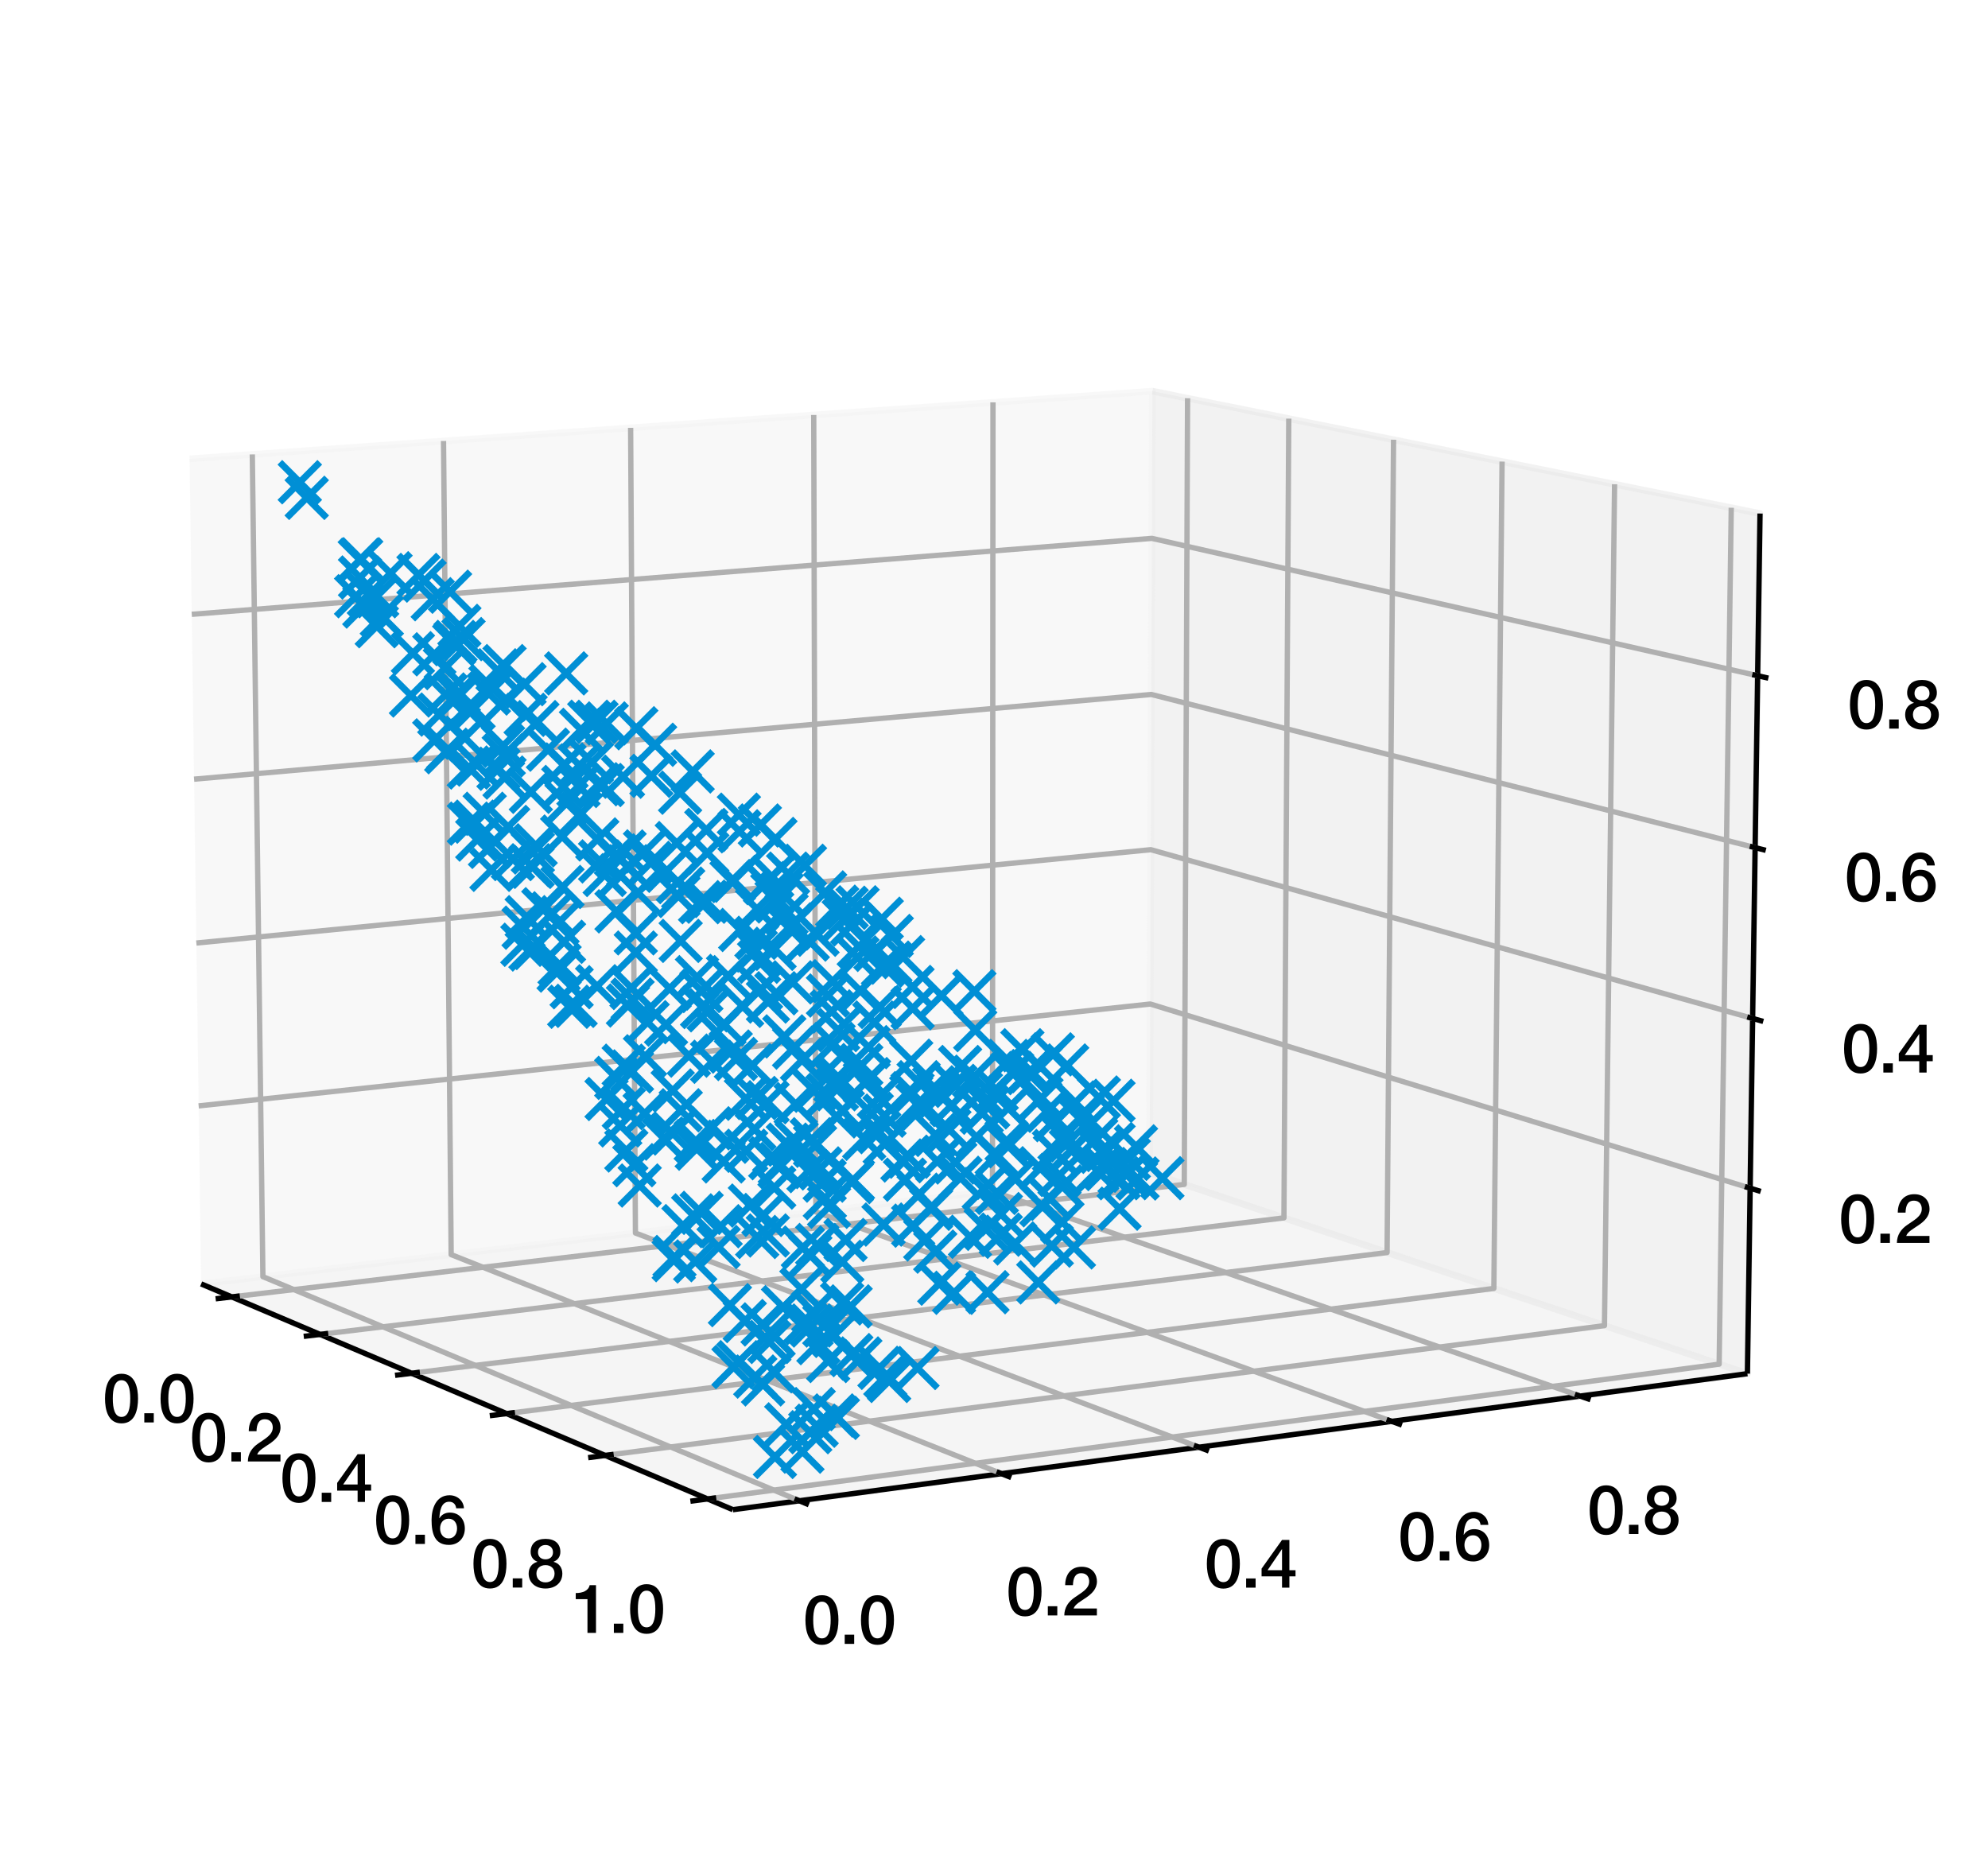 <?xml version="1.0" encoding="utf-8" standalone="no"?>
<!DOCTYPE svg PUBLIC "-//W3C//DTD SVG 1.1//EN"
  "http://www.w3.org/Graphics/SVG/1.1/DTD/svg11.dtd">
<svg xmlns:xlink="http://www.w3.org/1999/xlink" width="298.572pt" height="280.512pt" viewBox="0 0 298.572 280.512" xmlns="http://www.w3.org/2000/svg" version="1.1">
 <defs>
  <style type="text/css">*{stroke-linejoin: round; stroke-linecap: butt}</style>
 </defs>
 <g id="figure_1">
  <g id="patch_1">
   <path d="M 0 280.512 
L 298.572 280.512 
L 298.572 0 
L 0 0 
z
" style="fill: #ffffff"/>
  </g>
  <g id="patch_2">
   <path d="M 7.2 273.312 
L 273.312 273.312 
L 273.312 7.2 
L 7.2 7.2 
z
" style="fill: #ffffff"/>
  </g>
  <g id="pane3d_1">
   <g id="patch_3">
    <path d="M 30.21 192.818 
L 172.662 176.124 
L 173.078 58.744 
L 28.472 68.906 
" style="fill: #f2f2f2; opacity: 0.5; stroke: #f2f2f2; stroke-linejoin: miter"/>
   </g>
  </g>
  <g id="pane3d_2">
   <g id="patch_4">
    <path d="M 172.662 176.124 
L 262.439 206.297 
L 264.332 77.122 
L 173.078 58.744 
" style="fill: #e6e6e6; opacity: 0.5; stroke: #e6e6e6; stroke-linejoin: miter"/>
   </g>
  </g>
  <g id="pane3d_3">
   <g id="patch_5">
    <path d="M 30.21 192.818 
L 110.069 226.724 
L 262.439 206.297 
L 172.662 176.124 
" style="fill: #ececec; opacity: 0.5; stroke: #ececec; stroke-linejoin: miter"/>
   </g>
  </g>
  <g id="axis3d_1">
   <g id="line2d_1">
    <path d="M 30.21 192.818 
L 110.069 226.724 
" style="fill: none; stroke: #000000; stroke-width: 0.8"/>
   </g>
   <g id="Line3DCollection_1">
    <path d="M 34.81 194.771 
L 177.862 177.872 
L 178.357 59.807 
" style="fill: none; stroke: #b0b0b0; stroke-width: 0.8"/>
    <path d="M 48.07 200.401 
L 192.832 182.903 
L 193.557 62.869 
" style="fill: none; stroke: #b0b0b0; stroke-width: 0.8"/>
    <path d="M 61.818 206.238 
L 208.321 188.109 
L 209.292 66.038 
" style="fill: none; stroke: #b0b0b0; stroke-width: 0.8"/>
    <path d="M 76.081 212.294 
L 224.358 193.499 
L 225.592 69.32 
" style="fill: none; stroke: #b0b0b0; stroke-width: 0.8"/>
    <path d="M 90.888 218.581 
L 240.972 199.082 
L 242.488 72.723 
" style="fill: none; stroke: #b0b0b0; stroke-width: 0.8"/>
    <path d="M 106.272 225.112 
L 258.194 204.87 
L 260.012 76.252 
" style="fill: none; stroke: #b0b0b0; stroke-width: 0.8"/>
   </g>
   <g id="xtick_1">
    <g id="line2d_2">
     <path d="M 36.02 194.628 
L 32.388 195.057 
" style="fill: none; stroke: #000000; stroke-width: 0.8"/>
    </g>
    <g id="text_1">
     <!-- 0.0 -->
     <g transform="translate(15.405 213.623)scale(0.1 -0.1)">
      <defs>
       <path id="HelveticaNeue-Medium-30" d="M 1779 518 
C 1139 518 960 1306 960 2240 
C 960 3174 1139 3962 1779 3962 
C 2419 3962 2598 3174 2598 2240 
C 2598 1306 2419 518 1779 518 
z
M 1779 4570 
C 493 4570 230 3258 230 2240 
C 230 1222 493 -90 1779 -90 
C 3066 -90 3328 1222 3328 2240 
C 3328 3258 3066 4570 1779 4570 
z
" transform="scale(0.016)"/>
       <path id="HelveticaNeue-Medium-2e" d="M 442 0 
L 1331 0 
L 1331 864 
L 442 864 
L 442 0 
z
" transform="scale(0.016)"/>
      </defs>
      <use xlink:href="#HelveticaNeue-Medium-30"/>
      <use xlink:href="#HelveticaNeue-Medium-2e" x="55.6"/>
      <use xlink:href="#HelveticaNeue-Medium-30" x="83.4"/>
     </g>
    </g>
   </g>
   <g id="xtick_2">
    <g id="line2d_3">
     <path d="M 49.295 200.253 
L 45.617 200.698 
" style="fill: none; stroke: #000000; stroke-width: 0.8"/>
    </g>
    <g id="text_2">
     <!-- 0.2 -->
     <g transform="translate(28.487 219.486)scale(0.1 -0.1)">
      <defs>
       <path id="HelveticaNeue-Medium-32" d="M 3309 653 
L 1126 653 
C 1254 1050 1798 1325 2317 1683 
C 2829 2042 3315 2483 3315 3194 
C 3315 3770 2970 4570 1875 4570 
C 877 4570 333 3834 333 2842 
L 1062 2842 
C 1082 3469 1254 3962 1830 3962 
C 2458 3962 2592 3488 2586 3168 
C 2573 2470 1818 2118 1235 1696 
C 634 1293 256 736 250 0 
L 3309 0 
L 3309 653 
z
" transform="scale(0.016)"/>
      </defs>
      <use xlink:href="#HelveticaNeue-Medium-30"/>
      <use xlink:href="#HelveticaNeue-Medium-2e" x="55.6"/>
      <use xlink:href="#HelveticaNeue-Medium-32" x="83.4"/>
     </g>
    </g>
   </g>
   <g id="xtick_3">
    <g id="line2d_4">
     <path d="M 63.059 206.085 
L 59.332 206.546 
" style="fill: none; stroke: #000000; stroke-width: 0.8"/>
    </g>
    <g id="text_3">
     <!-- 0.4 -->
     <g transform="translate(42.051 225.564)scale(0.1 -0.1)">
      <defs>
       <path id="HelveticaNeue-Medium-34" d="M 3341 1638 
L 2765 1638 
L 2765 4480 
L 2074 4480 
L 154 1786 
L 154 1062 
L 2074 1062 
L 2074 0 
L 2765 0 
L 2765 1062 
L 3341 1062 
L 3341 1638 
z
M 2061 3610 
L 2074 3610 
L 2074 1638 
L 717 1638 
L 2061 3610 
z
" transform="scale(0.016)"/>
      </defs>
      <use xlink:href="#HelveticaNeue-Medium-30"/>
      <use xlink:href="#HelveticaNeue-Medium-2e" x="55.6"/>
      <use xlink:href="#HelveticaNeue-Medium-34" x="83.4"/>
     </g>
    </g>
   </g>
   <g id="xtick_4">
    <g id="line2d_5">
     <path d="M 77.338 212.134 
L 73.562 212.613 
" style="fill: none; stroke: #000000; stroke-width: 0.8"/>
    </g>
    <g id="text_4">
     <!-- 0.6 -->
     <g transform="translate(56.126 231.871)scale(0.1 -0.1)">
      <defs>
       <path id="HelveticaNeue-Medium-36" d="M 1824 518 
C 1293 518 1018 966 1018 1453 
C 1018 1946 1293 2368 1824 2368 
C 2349 2368 2611 1933 2611 1453 
C 2611 973 2349 518 1824 518 
z
M 3258 3347 
C 3219 4077 2618 4570 1907 4570 
C 640 4570 218 3322 218 2253 
C 218 947 531 -90 1850 -90 
C 2746 -90 3341 570 3341 1440 
C 3341 2298 2816 2944 1926 2944 
C 1530 2944 1158 2765 960 2413 
L 947 2426 
C 992 3014 1082 3962 1875 3962 
C 2253 3962 2496 3712 2528 3347 
L 3258 3347 
z
" transform="scale(0.016)"/>
      </defs>
      <use xlink:href="#HelveticaNeue-Medium-30"/>
      <use xlink:href="#HelveticaNeue-Medium-2e" x="55.6"/>
      <use xlink:href="#HelveticaNeue-Medium-36" x="83.4"/>
     </g>
    </g>
   </g>
   <g id="xtick_5">
    <g id="line2d_6">
     <path d="M 92.163 218.415 
L 88.336 218.912 
" style="fill: none; stroke: #000000; stroke-width: 0.8"/>
    </g>
    <g id="text_5">
     <!-- 0.8 -->
     <g transform="translate(70.74 238.421)scale(0.1 -0.1)">
      <defs>
       <path id="HelveticaNeue-Medium-38" d="M 1779 486 
C 1293 486 928 794 928 1318 
C 928 1811 1293 2106 1779 2106 
C 2266 2106 2630 1811 2630 1318 
C 2630 794 2266 486 1779 486 
z
M 1779 -90 
C 2688 -90 3360 442 3360 1318 
C 3360 1882 3040 2285 2541 2413 
L 2541 2426 
C 2944 2579 3174 2912 3174 3347 
C 3174 4109 2669 4570 1779 4570 
C 890 4570 384 4109 384 3347 
C 384 2912 614 2579 1018 2426 
L 1018 2413 
C 518 2285 198 1882 198 1318 
C 198 442 870 -90 1779 -90 
z
M 1779 3994 
C 2170 3994 2483 3750 2483 3309 
C 2483 2886 2182 2650 1779 2650 
C 1376 2650 1075 2886 1075 3309 
C 1075 3750 1389 3994 1779 3994 
z
" transform="scale(0.016)"/>
      </defs>
      <use xlink:href="#HelveticaNeue-Medium-30"/>
      <use xlink:href="#HelveticaNeue-Medium-2e" x="55.6"/>
      <use xlink:href="#HelveticaNeue-Medium-38" x="83.4"/>
     </g>
    </g>
   </g>
   <g id="xtick_6">
    <g id="line2d_7">
     <path d="M 107.564 224.94 
L 103.686 225.457 
" style="fill: none; stroke: #000000; stroke-width: 0.8"/>
    </g>
    <g id="text_6">
     <!-- 1.0 -->
     <g transform="translate(85.926 245.226)scale(0.1 -0.1)">
      <defs>
       <path id="HelveticaNeue-Medium-31" d="M 339 3162 
L 1440 3162 
L 1440 0 
L 2240 0 
L 2240 4480 
L 1645 4480 
C 1536 3942 954 3731 339 3738 
L 339 3162 
z
" transform="scale(0.016)"/>
      </defs>
      <use xlink:href="#HelveticaNeue-Medium-31"/>
      <use xlink:href="#HelveticaNeue-Medium-2e" x="55.6"/>
      <use xlink:href="#HelveticaNeue-Medium-30" x="83.4"/>
     </g>
    </g>
   </g>
  </g>
  <g id="axis3d_2">
   <g id="line2d_8">
    <path d="M 262.439 206.297 
L 110.069 226.724 
" style="fill: none; stroke: #000000; stroke-width: 0.8"/>
   </g>
   <g id="Line3DCollection_2">
    <path d="M 37.894 68.244 
L 39.485 191.731 
L 120.044 225.387 
" style="fill: none; stroke: #b0b0b0; stroke-width: 0.8"/>
    <path d="M 66.613 66.226 
L 67.76 188.418 
L 150.407 221.316 
" style="fill: none; stroke: #b0b0b0; stroke-width: 0.8"/>
    <path d="M 94.712 64.251 
L 95.434 185.175 
L 180.057 217.341 
" style="fill: none; stroke: #b0b0b0; stroke-width: 0.8"/>
    <path d="M 122.213 62.319 
L 122.527 182 
L 209.018 213.459 
" style="fill: none; stroke: #b0b0b0; stroke-width: 0.8"/>
    <path d="M 149.133 60.427 
L 149.057 178.891 
L 237.314 209.665 
" style="fill: none; stroke: #b0b0b0; stroke-width: 0.8"/>
   </g>
   <g id="xtick_7">
    <g id="line2d_9">
     <path d="M 119.33 225.089 
L 121.476 225.985 
" style="fill: none; stroke: #000000; stroke-width: 0.8"/>
    </g>
    <g id="text_7">
     <!-- 0.0 -->
     <g transform="translate(120.598 246.881)scale(0.1 -0.1)">
      <use xlink:href="#HelveticaNeue-Medium-30"/>
      <use xlink:href="#HelveticaNeue-Medium-2e" x="55.6"/>
      <use xlink:href="#HelveticaNeue-Medium-30" x="83.4"/>
     </g>
    </g>
   </g>
   <g id="xtick_8">
    <g id="line2d_10">
     <path d="M 149.676 221.025 
L 151.875 221.901 
" style="fill: none; stroke: #000000; stroke-width: 0.8"/>
    </g>
    <g id="text_8">
     <!-- 0.2 -->
     <g transform="translate(151.103 242.607)scale(0.1 -0.1)">
      <use xlink:href="#HelveticaNeue-Medium-30"/>
      <use xlink:href="#HelveticaNeue-Medium-2e" x="55.6"/>
      <use xlink:href="#HelveticaNeue-Medium-32" x="83.4"/>
     </g>
    </g>
   </g>
   <g id="xtick_9">
    <g id="line2d_11">
     <path d="M 179.309 217.057 
L 181.558 217.912 
" style="fill: none; stroke: #000000; stroke-width: 0.8"/>
    </g>
    <g id="text_9">
     <!-- 0.4 -->
     <g transform="translate(180.886 238.435)scale(0.1 -0.1)">
      <use xlink:href="#HelveticaNeue-Medium-30"/>
      <use xlink:href="#HelveticaNeue-Medium-2e" x="55.6"/>
      <use xlink:href="#HelveticaNeue-Medium-34" x="83.4"/>
     </g>
    </g>
   </g>
   <g id="xtick_10">
    <g id="line2d_12">
     <path d="M 208.254 213.181 
L 210.55 214.016 
" style="fill: none; stroke: #000000; stroke-width: 0.8"/>
    </g>
    <g id="text_10">
     <!-- 0.6 -->
     <g transform="translate(209.972 234.36)scale(0.1 -0.1)">
      <use xlink:href="#HelveticaNeue-Medium-30"/>
      <use xlink:href="#HelveticaNeue-Medium-2e" x="55.6"/>
      <use xlink:href="#HelveticaNeue-Medium-36" x="83.4"/>
     </g>
    </g>
   </g>
   <g id="xtick_11">
    <g id="line2d_13">
     <path d="M 236.535 209.394 
L 238.876 210.21 
" style="fill: none; stroke: #000000; stroke-width: 0.8"/>
    </g>
    <g id="text_11">
     <!-- 0.8 -->
     <g transform="translate(238.385 230.379)scale(0.1 -0.1)">
      <use xlink:href="#HelveticaNeue-Medium-30"/>
      <use xlink:href="#HelveticaNeue-Medium-2e" x="55.6"/>
      <use xlink:href="#HelveticaNeue-Medium-38" x="83.4"/>
     </g>
    </g>
   </g>
  </g>
  <g id="axis3d_3">
   <g id="line2d_14">
    <path d="M 262.439 206.297 
L 264.332 77.122 
" style="fill: none; stroke: #000000; stroke-width: 0.8"/>
   </g>
   <g id="Line3DCollection_3">
    <path d="M 262.847 178.443 
L 172.751 150.784 
L 29.835 166.085 
" style="fill: none; stroke: #b0b0b0; stroke-width: 0.8"/>
    <path d="M 263.221 152.95 
L 172.834 127.606 
L 29.492 141.625 
" style="fill: none; stroke: #b0b0b0; stroke-width: 0.8"/>
    <path d="M 263.597 127.297 
L 172.916 104.296 
L 29.147 117.017 
" style="fill: none; stroke: #b0b0b0; stroke-width: 0.8"/>
    <path d="M 263.975 101.481 
L 173 80.852 
L 28.8 92.26 
" style="fill: none; stroke: #b0b0b0; stroke-width: 0.8"/>
   </g>
   <g id="xtick_12">
    <g id="line2d_15">
     <path d="M 262.052 178.199 
L 264.44 178.932 
" style="fill: none; stroke: #000000; stroke-width: 0.8"/>
    </g>
    <g id="text_12">
     <!-- 0.2 -->
     <g transform="translate(276.149 186.658)scale(0.1 -0.1)">
      <use xlink:href="#HelveticaNeue-Medium-30"/>
      <use xlink:href="#HelveticaNeue-Medium-2e" x="55.6"/>
      <use xlink:href="#HelveticaNeue-Medium-32" x="83.4"/>
     </g>
    </g>
   </g>
   <g id="xtick_13">
    <g id="line2d_16">
     <path d="M 262.423 152.727 
L 264.819 153.399 
" style="fill: none; stroke: #000000; stroke-width: 0.8"/>
    </g>
    <g id="text_13">
     <!-- 0.4 -->
     <g transform="translate(276.588 161.076)scale(0.1 -0.1)">
      <use xlink:href="#HelveticaNeue-Medium-30"/>
      <use xlink:href="#HelveticaNeue-Medium-2e" x="55.6"/>
      <use xlink:href="#HelveticaNeue-Medium-34" x="83.4"/>
     </g>
    </g>
   </g>
   <g id="xtick_14">
    <g id="line2d_17">
     <path d="M 262.797 127.094 
L 265.201 127.704 
" style="fill: none; stroke: #000000; stroke-width: 0.8"/>
    </g>
    <g id="text_14">
     <!-- 0.6 -->
     <g transform="translate(277.029 135.331)scale(0.1 -0.1)">
      <use xlink:href="#HelveticaNeue-Medium-30"/>
      <use xlink:href="#HelveticaNeue-Medium-2e" x="55.6"/>
      <use xlink:href="#HelveticaNeue-Medium-36" x="83.4"/>
     </g>
    </g>
   </g>
   <g id="xtick_15">
    <g id="line2d_18">
     <path d="M 263.172 101.299 
L 265.585 101.846 
" style="fill: none; stroke: #000000; stroke-width: 0.8"/>
    </g>
    <g id="text_15">
     <!-- 0.8 -->
     <g transform="translate(277.474 109.424)scale(0.1 -0.1)">
      <use xlink:href="#HelveticaNeue-Medium-30"/>
      <use xlink:href="#HelveticaNeue-Medium-2e" x="55.6"/>
      <use xlink:href="#HelveticaNeue-Medium-38" x="83.4"/>
     </g>
    </g>
   </g>
  </g>
  <g id="axes_1">
   <g id="line2d_19">
    <defs>
     <path id="md0a4b5430e" d="M -3 3 
L 3 -3 
M -3 -3 
L 3 3 
" style="stroke: #008fd5"/>
    </defs>
    <g clip-path="url(#p8b5eb9c8af)">
     <use xlink:href="#md0a4b5430e" x="138.446" y="166.457" style="fill: #008fd5; stroke: #008fd5"/>
     <use xlink:href="#md0a4b5430e" x="90.525" y="117.893" style="fill: #008fd5; stroke: #008fd5"/>
     <use xlink:href="#md0a4b5430e" x="106.23" y="128.099" style="fill: #008fd5; stroke: #008fd5"/>
     <use xlink:href="#md0a4b5430e" x="146.339" y="148.86" style="fill: #008fd5; stroke: #008fd5"/>
     <use xlink:href="#md0a4b5430e" x="156.398" y="181.009" style="fill: #008fd5; stroke: #008fd5"/>
     <use xlink:href="#md0a4b5430e" x="93.803" y="127.879" style="fill: #008fd5; stroke: #008fd5"/>
     <use xlink:href="#md0a4b5430e" x="125.856" y="161.733" style="fill: #008fd5; stroke: #008fd5"/>
     <use xlink:href="#md0a4b5430e" x="126.475" y="195.755" style="fill: #008fd5; stroke: #008fd5"/>
     <use xlink:href="#md0a4b5430e" x="118.087" y="213.914" style="fill: #008fd5; stroke: #008fd5"/>
     <use xlink:href="#md0a4b5430e" x="76.315" y="124.189" style="fill: #008fd5; stroke: #008fd5"/>
     <use xlink:href="#md0a4b5430e" x="94.309" y="151.009" style="fill: #008fd5; stroke: #008fd5"/>
     <use xlink:href="#md0a4b5430e" x="114.12" y="123.974" style="fill: #008fd5; stroke: #008fd5"/>
     <use xlink:href="#md0a4b5430e" x="71.618" y="114.822" style="fill: #008fd5; stroke: #008fd5"/>
     <use xlink:href="#md0a4b5430e" x="137.07" y="151.421" style="fill: #008fd5; stroke: #008fd5"/>
     <use xlink:href="#md0a4b5430e" x="69.617" y="95.981" style="fill: #008fd5; stroke: #008fd5"/>
     <use xlink:href="#md0a4b5430e" x="101.189" y="189.253" style="fill: #008fd5; stroke: #008fd5"/>
     <use xlink:href="#md0a4b5430e" x="108.803" y="153.855" style="fill: #008fd5; stroke: #008fd5"/>
     <use xlink:href="#md0a4b5430e" x="122.224" y="163.807" style="fill: #008fd5; stroke: #008fd5"/>
     <use xlink:href="#md0a4b5430e" x="151.422" y="166.414" style="fill: #008fd5; stroke: #008fd5"/>
     <use xlink:href="#md0a4b5430e" x="101.649" y="126.613" style="fill: #008fd5; stroke: #008fd5"/>
     <use xlink:href="#md0a4b5430e" x="109.742" y="157.924" style="fill: #008fd5; stroke: #008fd5"/>
     <use xlink:href="#md0a4b5430e" x="122.409" y="172.074" style="fill: #008fd5; stroke: #008fd5"/>
     <use xlink:href="#md0a4b5430e" x="130.522" y="162.063" style="fill: #008fd5; stroke: #008fd5"/>
     <use xlink:href="#md0a4b5430e" x="136.483" y="173.711" style="fill: #008fd5; stroke: #008fd5"/>
     <use xlink:href="#md0a4b5430e" x="120.518" y="218.009" style="fill: #008fd5; stroke: #008fd5"/>
     <use xlink:href="#md0a4b5430e" x="164.638" y="171.012" style="fill: #008fd5; stroke: #008fd5"/>
     <use xlink:href="#md0a4b5430e" x="84.607" y="118.185" style="fill: #008fd5; stroke: #008fd5"/>
     <use xlink:href="#md0a4b5430e" x="91.097" y="165.05" style="fill: #008fd5; stroke: #008fd5"/>
     <use xlink:href="#md0a4b5430e" x="117.117" y="174.82" style="fill: #008fd5; stroke: #008fd5"/>
     <use xlink:href="#md0a4b5430e" x="107.925" y="187.279" style="fill: #008fd5; stroke: #008fd5"/>
     <use xlink:href="#md0a4b5430e" x="149.685" y="173.428" style="fill: #008fd5; stroke: #008fd5"/>
     <use xlink:href="#md0a4b5430e" x="117.606" y="196.309" style="fill: #008fd5; stroke: #008fd5"/>
     <use xlink:href="#md0a4b5430e" x="113.724" y="185.773" style="fill: #008fd5; stroke: #008fd5"/>
     <use xlink:href="#md0a4b5430e" x="115.679" y="173.939" style="fill: #008fd5; stroke: #008fd5"/>
     <use xlink:href="#md0a4b5430e" x="90.815" y="131.406" style="fill: #008fd5; stroke: #008fd5"/>
     <use xlink:href="#md0a4b5430e" x="116.329" y="142.493" style="fill: #008fd5; stroke: #008fd5"/>
     <use xlink:href="#md0a4b5430e" x="130.444" y="157.259" style="fill: #008fd5; stroke: #008fd5"/>
     <use xlink:href="#md0a4b5430e" x="102.652" y="184.141" style="fill: #008fd5; stroke: #008fd5"/>
     <use xlink:href="#md0a4b5430e" x="102.228" y="141.301" style="fill: #008fd5; stroke: #008fd5"/>
     <use xlink:href="#md0a4b5430e" x="88.901" y="114.493" style="fill: #008fd5; stroke: #008fd5"/>
     <use xlink:href="#md0a4b5430e" x="143.505" y="163.08" style="fill: #008fd5; stroke: #008fd5"/>
     <use xlink:href="#md0a4b5430e" x="94.841" y="148.38" style="fill: #008fd5; stroke: #008fd5"/>
     <use xlink:href="#md0a4b5430e" x="74.724" y="100.674" style="fill: #008fd5; stroke: #008fd5"/>
     <use xlink:href="#md0a4b5430e" x="118.55" y="139.443" style="fill: #008fd5; stroke: #008fd5"/>
     <use xlink:href="#md0a4b5430e" x="148.307" y="194.065" style="fill: #008fd5; stroke: #008fd5"/>
     <use xlink:href="#md0a4b5430e" x="100.57" y="148.454" style="fill: #008fd5; stroke: #008fd5"/>
     <use xlink:href="#md0a4b5430e" x="168.001" y="176.947" style="fill: #008fd5; stroke: #008fd5"/>
     <use xlink:href="#md0a4b5430e" x="120.359" y="193.593" style="fill: #008fd5; stroke: #008fd5"/>
     <use xlink:href="#md0a4b5430e" x="62.012" y="98.1" style="fill: #008fd5; stroke: #008fd5"/>
     <use xlink:href="#md0a4b5430e" x="147.745" y="178.564" style="fill: #008fd5; stroke: #008fd5"/>
     <use xlink:href="#md0a4b5430e" x="68.806" y="104.622" style="fill: #008fd5; stroke: #008fd5"/>
     <use xlink:href="#md0a4b5430e" x="132.033" y="170.027" style="fill: #008fd5; stroke: #008fd5"/>
     <use xlink:href="#md0a4b5430e" x="98.39" y="111.851" style="fill: #008fd5; stroke: #008fd5"/>
     <use xlink:href="#md0a4b5430e" x="156.415" y="164.866" style="fill: #008fd5; stroke: #008fd5"/>
     <use xlink:href="#md0a4b5430e" x="141.391" y="149.508" style="fill: #008fd5; stroke: #008fd5"/>
     <use xlink:href="#md0a4b5430e" x="124.38" y="204.398" style="fill: #008fd5; stroke: #008fd5"/>
     <use xlink:href="#md0a4b5430e" x="121.427" y="175.877" style="fill: #008fd5; stroke: #008fd5"/>
     <use xlink:href="#md0a4b5430e" x="112.028" y="165.011" style="fill: #008fd5; stroke: #008fd5"/>
     <use xlink:href="#md0a4b5430e" x="125.878" y="154.696" style="fill: #008fd5; stroke: #008fd5"/>
     <use xlink:href="#md0a4b5430e" x="115.336" y="150.412" style="fill: #008fd5; stroke: #008fd5"/>
     <use xlink:href="#md0a4b5430e" x="117.79" y="155.65" style="fill: #008fd5; stroke: #008fd5"/>
     <use xlink:href="#md0a4b5430e" x="136.856" y="159.296" style="fill: #008fd5; stroke: #008fd5"/>
     <use xlink:href="#md0a4b5430e" x="94.352" y="130.097" style="fill: #008fd5; stroke: #008fd5"/>
     <use xlink:href="#md0a4b5430e" x="80.261" y="142.369" style="fill: #008fd5; stroke: #008fd5"/>
     <use xlink:href="#md0a4b5430e" x="53.485" y="89.541" style="fill: #008fd5; stroke: #008fd5"/>
     <use xlink:href="#md0a4b5430e" x="143.281" y="194.153" style="fill: #008fd5; stroke: #008fd5"/>
     <use xlink:href="#md0a4b5430e" x="104.412" y="189.449" style="fill: #008fd5; stroke: #008fd5"/>
     <use xlink:href="#md0a4b5430e" x="140.507" y="170.442" style="fill: #008fd5; stroke: #008fd5"/>
     <use xlink:href="#md0a4b5430e" x="139.939" y="181.205" style="fill: #008fd5; stroke: #008fd5"/>
     <use xlink:href="#md0a4b5430e" x="122.915" y="201.714" style="fill: #008fd5; stroke: #008fd5"/>
     <use xlink:href="#md0a4b5430e" x="110.892" y="204.577" style="fill: #008fd5; stroke: #008fd5"/>
     <use xlink:href="#md0a4b5430e" x="157.703" y="180.039" style="fill: #008fd5; stroke: #008fd5"/>
     <use xlink:href="#md0a4b5430e" x="143.47" y="174.587" style="fill: #008fd5; stroke: #008fd5"/>
     <use xlink:href="#md0a4b5430e" x="100.033" y="153.873" style="fill: #008fd5; stroke: #008fd5"/>
     <use xlink:href="#md0a4b5430e" x="151.442" y="159.329" style="fill: #008fd5; stroke: #008fd5"/>
     <use xlink:href="#md0a4b5430e" x="128.975" y="142.139" style="fill: #008fd5; stroke: #008fd5"/>
     <use xlink:href="#md0a4b5430e" x="106.433" y="151.726" style="fill: #008fd5; stroke: #008fd5"/>
     <use xlink:href="#md0a4b5430e" x="126.991" y="186.222" style="fill: #008fd5; stroke: #008fd5"/>
     <use xlink:href="#md0a4b5430e" x="160.83" y="172.71" style="fill: #008fd5; stroke: #008fd5"/>
     <use xlink:href="#md0a4b5430e" x="54.253" y="83.989" style="fill: #008fd5; stroke: #008fd5"/>
     <use xlink:href="#md0a4b5430e" x="121.7" y="188.566" style="fill: #008fd5; stroke: #008fd5"/>
     <use xlink:href="#md0a4b5430e" x="124.901" y="151.894" style="fill: #008fd5; stroke: #008fd5"/>
     <use xlink:href="#md0a4b5430e" x="89.586" y="108.402" style="fill: #008fd5; stroke: #008fd5"/>
     <use xlink:href="#md0a4b5430e" x="102.139" y="119.049" style="fill: #008fd5; stroke: #008fd5"/>
     <use xlink:href="#md0a4b5430e" x="135.916" y="177.163" style="fill: #008fd5; stroke: #008fd5"/>
     <use xlink:href="#md0a4b5430e" x="125.041" y="147.359" style="fill: #008fd5; stroke: #008fd5"/>
     <use xlink:href="#md0a4b5430e" x="125.192" y="156.779" style="fill: #008fd5; stroke: #008fd5"/>
     <use xlink:href="#md0a4b5430e" x="158.295" y="172.854" style="fill: #008fd5; stroke: #008fd5"/>
     <use xlink:href="#md0a4b5430e" x="93.674" y="160.049" style="fill: #008fd5; stroke: #008fd5"/>
     <use xlink:href="#md0a4b5430e" x="93.141" y="131.447" style="fill: #008fd5; stroke: #008fd5"/>
     <use xlink:href="#md0a4b5430e" x="75.774" y="116.776" style="fill: #008fd5; stroke: #008fd5"/>
     <use xlink:href="#md0a4b5430e" x="127.92" y="177.53" style="fill: #008fd5; stroke: #008fd5"/>
     <use xlink:href="#md0a4b5430e" x="104.68" y="146.751" style="fill: #008fd5; stroke: #008fd5"/>
     <use xlink:href="#md0a4b5430e" x="174.58" y="176.936" style="fill: #008fd5; stroke: #008fd5"/>
     <use xlink:href="#md0a4b5430e" x="83.736" y="138.736" style="fill: #008fd5; stroke: #008fd5"/>
     <use xlink:href="#md0a4b5430e" x="102.239" y="166.745" style="fill: #008fd5; stroke: #008fd5"/>
     <use xlink:href="#md0a4b5430e" x="161.49" y="165.57" style="fill: #008fd5; stroke: #008fd5"/>
     <use xlink:href="#md0a4b5430e" x="118.99" y="138.823" style="fill: #008fd5; stroke: #008fd5"/>
     <use xlink:href="#md0a4b5430e" x="101.304" y="188.776" style="fill: #008fd5; stroke: #008fd5"/>
     <use xlink:href="#md0a4b5430e" x="123.882" y="179.944" style="fill: #008fd5; stroke: #008fd5"/>
     <use xlink:href="#md0a4b5430e" x="114.6" y="207.908" style="fill: #008fd5; stroke: #008fd5"/>
     <use xlink:href="#md0a4b5430e" x="125.839" y="212.935" style="fill: #008fd5; stroke: #008fd5"/>
     <use xlink:href="#md0a4b5430e" x="132.612" y="145.023" style="fill: #008fd5; stroke: #008fd5"/>
     <use xlink:href="#md0a4b5430e" x="94.919" y="160.907" style="fill: #008fd5; stroke: #008fd5"/>
     <use xlink:href="#md0a4b5430e" x="105.149" y="135.488" style="fill: #008fd5; stroke: #008fd5"/>
     <use xlink:href="#md0a4b5430e" x="94.065" y="172.781" style="fill: #008fd5; stroke: #008fd5"/>
     <use xlink:href="#md0a4b5430e" x="77.03" y="129.016" style="fill: #008fd5; stroke: #008fd5"/>
     <use xlink:href="#md0a4b5430e" x="66.813" y="100.341" style="fill: #008fd5; stroke: #008fd5"/>
     <use xlink:href="#md0a4b5430e" x="86.449" y="151.059" style="fill: #008fd5; stroke: #008fd5"/>
     <use xlink:href="#md0a4b5430e" x="63.764" y="87.193" style="fill: #008fd5; stroke: #008fd5"/>
     <use xlink:href="#md0a4b5430e" x="149.71" y="179.145" style="fill: #008fd5; stroke: #008fd5"/>
     <use xlink:href="#md0a4b5430e" x="125.466" y="162.452" style="fill: #008fd5; stroke: #008fd5"/>
     <use xlink:href="#md0a4b5430e" x="128.1" y="177.237" style="fill: #008fd5; stroke: #008fd5"/>
     <use xlink:href="#md0a4b5430e" x="84.04" y="144.885" style="fill: #008fd5; stroke: #008fd5"/>
     <use xlink:href="#md0a4b5430e" x="108.684" y="174.421" style="fill: #008fd5; stroke: #008fd5"/>
     <use xlink:href="#md0a4b5430e" x="160.278" y="160.015" style="fill: #008fd5; stroke: #008fd5"/>
     <use xlink:href="#md0a4b5430e" x="159.542" y="178.186" style="fill: #008fd5; stroke: #008fd5"/>
     <use xlink:href="#md0a4b5430e" x="71.677" y="126.089" style="fill: #008fd5; stroke: #008fd5"/>
     <use xlink:href="#md0a4b5430e" x="75.656" y="113.453" style="fill: #008fd5; stroke: #008fd5"/>
     <use xlink:href="#md0a4b5430e" x="116.464" y="125.992" style="fill: #008fd5; stroke: #008fd5"/>
     <use xlink:href="#md0a4b5430e" x="87.255" y="109.608" style="fill: #008fd5; stroke: #008fd5"/>
     <use xlink:href="#md0a4b5430e" x="104.493" y="171.361" style="fill: #008fd5; stroke: #008fd5"/>
     <use xlink:href="#md0a4b5430e" x="101.804" y="132.472" style="fill: #008fd5; stroke: #008fd5"/>
     <use xlink:href="#md0a4b5430e" x="75.553" y="112.013" style="fill: #008fd5; stroke: #008fd5"/>
     <use xlink:href="#md0a4b5430e" x="152.015" y="161.128" style="fill: #008fd5; stroke: #008fd5"/>
     <use xlink:href="#md0a4b5430e" x="168.142" y="181.521" style="fill: #008fd5; stroke: #008fd5"/>
     <use xlink:href="#md0a4b5430e" x="85.033" y="101.128" style="fill: #008fd5; stroke: #008fd5"/>
     <use xlink:href="#md0a4b5430e" x="67.595" y="88.863" style="fill: #008fd5; stroke: #008fd5"/>
     <use xlink:href="#md0a4b5430e" x="141.228" y="164.541" style="fill: #008fd5; stroke: #008fd5"/>
     <use xlink:href="#md0a4b5430e" x="106.078" y="124.641" style="fill: #008fd5; stroke: #008fd5"/>
     <use xlink:href="#md0a4b5430e" x="89.861" y="117.779" style="fill: #008fd5; stroke: #008fd5"/>
     <use xlink:href="#md0a4b5430e" x="106.088" y="135.416" style="fill: #008fd5; stroke: #008fd5"/>
     <use xlink:href="#md0a4b5430e" x="110.528" y="159.04" style="fill: #008fd5; stroke: #008fd5"/>
     <use xlink:href="#md0a4b5430e" x="68.408" y="96.406" style="fill: #008fd5; stroke: #008fd5"/>
     <use xlink:href="#md0a4b5430e" x="137.046" y="148.223" style="fill: #008fd5; stroke: #008fd5"/>
     <use xlink:href="#md0a4b5430e" x="101.033" y="163.773" style="fill: #008fd5; stroke: #008fd5"/>
     <use xlink:href="#md0a4b5430e" x="120.9" y="130.025" style="fill: #008fd5; stroke: #008fd5"/>
     <use xlink:href="#md0a4b5430e" x="165.032" y="164.826" style="fill: #008fd5; stroke: #008fd5"/>
     <use xlink:href="#md0a4b5430e" x="127.753" y="196.196" style="fill: #008fd5; stroke: #008fd5"/>
     <use xlink:href="#md0a4b5430e" x="139.838" y="181.533" style="fill: #008fd5; stroke: #008fd5"/>
     <use xlink:href="#md0a4b5430e" x="101.896" y="134.561" style="fill: #008fd5; stroke: #008fd5"/>
     <use xlink:href="#md0a4b5430e" x="155.934" y="192.588" style="fill: #008fd5; stroke: #008fd5"/>
     <use xlink:href="#md0a4b5430e" x="96.073" y="178.044" style="fill: #008fd5; stroke: #008fd5"/>
     <use xlink:href="#md0a4b5430e" x="73.429" y="104.149" style="fill: #008fd5; stroke: #008fd5"/>
     <use xlink:href="#md0a4b5430e" x="109.864" y="132.313" style="fill: #008fd5; stroke: #008fd5"/>
     <use xlink:href="#md0a4b5430e" x="115.988" y="134.232" style="fill: #008fd5; stroke: #008fd5"/>
     <use xlink:href="#md0a4b5430e" x="93.566" y="116.648" style="fill: #008fd5; stroke: #008fd5"/>
     <use xlink:href="#md0a4b5430e" x="85.85" y="148.262" style="fill: #008fd5; stroke: #008fd5"/>
     <use xlink:href="#md0a4b5430e" x="115.28" y="165.532" style="fill: #008fd5; stroke: #008fd5"/>
     <use xlink:href="#md0a4b5430e" x="129.205" y="148.794" style="fill: #008fd5; stroke: #008fd5"/>
     <use xlink:href="#md0a4b5430e" x="114.902" y="132.627" style="fill: #008fd5; stroke: #008fd5"/>
     <use xlink:href="#md0a4b5430e" x="95.818" y="134.073" style="fill: #008fd5; stroke: #008fd5"/>
     <use xlink:href="#md0a4b5430e" x="73.591" y="127.182" style="fill: #008fd5; stroke: #008fd5"/>
     <use xlink:href="#md0a4b5430e" x="93.151" y="169.014" style="fill: #008fd5; stroke: #008fd5"/>
     <use xlink:href="#md0a4b5430e" x="56.644" y="89.544" style="fill: #008fd5; stroke: #008fd5"/>
     <use xlink:href="#md0a4b5430e" x="132.115" y="151.224" style="fill: #008fd5; stroke: #008fd5"/>
     <use xlink:href="#md0a4b5430e" x="121.922" y="171.092" style="fill: #008fd5; stroke: #008fd5"/>
     <use xlink:href="#md0a4b5430e" x="109.626" y="196.008" style="fill: #008fd5; stroke: #008fd5"/>
     <use xlink:href="#md0a4b5430e" x="118.325" y="171.905" style="fill: #008fd5; stroke: #008fd5"/>
     <use xlink:href="#md0a4b5430e" x="137.05" y="164.179" style="fill: #008fd5; stroke: #008fd5"/>
     <use xlink:href="#md0a4b5430e" x="152.463" y="186.742" style="fill: #008fd5; stroke: #008fd5"/>
     <use xlink:href="#md0a4b5430e" x="146.465" y="154.701" style="fill: #008fd5; stroke: #008fd5"/>
     <use xlink:href="#md0a4b5430e" x="151.181" y="171.358" style="fill: #008fd5; stroke: #008fd5"/>
     <use xlink:href="#md0a4b5430e" x="104.106" y="182.526" style="fill: #008fd5; stroke: #008fd5"/>
     <use xlink:href="#md0a4b5430e" x="115.975" y="131.699" style="fill: #008fd5; stroke: #008fd5"/>
     <use xlink:href="#md0a4b5430e" x="120.584" y="187.358" style="fill: #008fd5; stroke: #008fd5"/>
     <use xlink:href="#md0a4b5430e" x="133.933" y="140.564" style="fill: #008fd5; stroke: #008fd5"/>
     <use xlink:href="#md0a4b5430e" x="79.728" y="118.916" style="fill: #008fd5; stroke: #008fd5"/>
     <use xlink:href="#md0a4b5430e" x="141.069" y="192.78" style="fill: #008fd5; stroke: #008fd5"/>
     <use xlink:href="#md0a4b5430e" x="161.479" y="172.285" style="fill: #008fd5; stroke: #008fd5"/>
     <use xlink:href="#md0a4b5430e" x="154.387" y="161.159" style="fill: #008fd5; stroke: #008fd5"/>
     <use xlink:href="#md0a4b5430e" x="112.628" y="181.057" style="fill: #008fd5; stroke: #008fd5"/>
     <use xlink:href="#md0a4b5430e" x="127.972" y="138.838" style="fill: #008fd5; stroke: #008fd5"/>
     <use xlink:href="#md0a4b5430e" x="85.485" y="151.196" style="fill: #008fd5; stroke: #008fd5"/>
     <use xlink:href="#md0a4b5430e" x="125.615" y="167.664" style="fill: #008fd5; stroke: #008fd5"/>
     <use xlink:href="#md0a4b5430e" x="167.244" y="171.814" style="fill: #008fd5; stroke: #008fd5"/>
     <use xlink:href="#md0a4b5430e" x="82.921" y="137.158" style="fill: #008fd5; stroke: #008fd5"/>
     <use xlink:href="#md0a4b5430e" x="162.307" y="168.169" style="fill: #008fd5; stroke: #008fd5"/>
     <use xlink:href="#md0a4b5430e" x="122.729" y="186.977" style="fill: #008fd5; stroke: #008fd5"/>
     <use xlink:href="#md0a4b5430e" x="169.156" y="176.426" style="fill: #008fd5; stroke: #008fd5"/>
     <use xlink:href="#md0a4b5430e" x="78.452" y="141.888" style="fill: #008fd5; stroke: #008fd5"/>
     <use xlink:href="#md0a4b5430e" x="55.398" y="89.416" style="fill: #008fd5; stroke: #008fd5"/>
     <use xlink:href="#md0a4b5430e" x="162.613" y="167.467" style="fill: #008fd5; stroke: #008fd5"/>
     <use xlink:href="#md0a4b5430e" x="114.531" y="198.902" style="fill: #008fd5; stroke: #008fd5"/>
     <use xlink:href="#md0a4b5430e" x="133.737" y="144.57" style="fill: #008fd5; stroke: #008fd5"/>
     <use xlink:href="#md0a4b5430e" x="165.352" y="172.981" style="fill: #008fd5; stroke: #008fd5"/>
     <use xlink:href="#md0a4b5430e" x="85.085" y="120.635" style="fill: #008fd5; stroke: #008fd5"/>
     <use xlink:href="#md0a4b5430e" x="81.605" y="136.548" style="fill: #008fd5; stroke: #008fd5"/>
     <use xlink:href="#md0a4b5430e" x="167.232" y="165.32" style="fill: #008fd5; stroke: #008fd5"/>
     <use xlink:href="#md0a4b5430e" x="164.805" y="175.825" style="fill: #008fd5; stroke: #008fd5"/>
     <use xlink:href="#md0a4b5430e" x="113.299" y="169.575" style="fill: #008fd5; stroke: #008fd5"/>
     <use xlink:href="#md0a4b5430e" x="112.982" y="159.987" style="fill: #008fd5; stroke: #008fd5"/>
     <use xlink:href="#md0a4b5430e" x="129.796" y="171.028" style="fill: #008fd5; stroke: #008fd5"/>
     <use xlink:href="#md0a4b5430e" x="80.446" y="126.951" style="fill: #008fd5; stroke: #008fd5"/>
     <use xlink:href="#md0a4b5430e" x="82.299" y="112.585" style="fill: #008fd5; stroke: #008fd5"/>
     <use xlink:href="#md0a4b5430e" x="79.687" y="129.948" style="fill: #008fd5; stroke: #008fd5"/>
     <use xlink:href="#md0a4b5430e" x="79.981" y="130.185" style="fill: #008fd5; stroke: #008fd5"/>
     <use xlink:href="#md0a4b5430e" x="95.266" y="174.987" style="fill: #008fd5; stroke: #008fd5"/>
     <use xlink:href="#md0a4b5430e" x="129.889" y="162.614" style="fill: #008fd5; stroke: #008fd5"/>
     <use xlink:href="#md0a4b5430e" x="54.715" y="91.091" style="fill: #008fd5; stroke: #008fd5"/>
     <use xlink:href="#md0a4b5430e" x="64.991" y="89.989" style="fill: #008fd5; stroke: #008fd5"/>
     <use xlink:href="#md0a4b5430e" x="108.232" y="184.156" style="fill: #008fd5; stroke: #008fd5"/>
     <use xlink:href="#md0a4b5430e" x="135.529" y="174.284" style="fill: #008fd5; stroke: #008fd5"/>
     <use xlink:href="#md0a4b5430e" x="147.327" y="164.128" style="fill: #008fd5; stroke: #008fd5"/>
     <use xlink:href="#md0a4b5430e" x="132.428" y="137.979" style="fill: #008fd5; stroke: #008fd5"/>
     <use xlink:href="#md0a4b5430e" x="119.501" y="165.812" style="fill: #008fd5; stroke: #008fd5"/>
     <use xlink:href="#md0a4b5430e" x="123.227" y="175.473" style="fill: #008fd5; stroke: #008fd5"/>
     <use xlink:href="#md0a4b5430e" x="128.783" y="143.803" style="fill: #008fd5; stroke: #008fd5"/>
     <use xlink:href="#md0a4b5430e" x="74.866" y="115.452" style="fill: #008fd5; stroke: #008fd5"/>
     <use xlink:href="#md0a4b5430e" x="129.358" y="159.951" style="fill: #008fd5; stroke: #008fd5"/>
     <use xlink:href="#md0a4b5430e" x="169.532" y="174.034" style="fill: #008fd5; stroke: #008fd5"/>
     <use xlink:href="#md0a4b5430e" x="144.197" y="160.245" style="fill: #008fd5; stroke: #008fd5"/>
     <use xlink:href="#md0a4b5430e" x="110.22" y="132.269" style="fill: #008fd5; stroke: #008fd5"/>
     <use xlink:href="#md0a4b5430e" x="90.126" y="129.367" style="fill: #008fd5; stroke: #008fd5"/>
     <use xlink:href="#md0a4b5430e" x="166.096" y="175.564" style="fill: #008fd5; stroke: #008fd5"/>
     <use xlink:href="#md0a4b5430e" x="113.504" y="142.754" style="fill: #008fd5; stroke: #008fd5"/>
     <use xlink:href="#md0a4b5430e" x="150.303" y="185.421" style="fill: #008fd5; stroke: #008fd5"/>
     <use xlink:href="#md0a4b5430e" x="95.564" y="109.368" style="fill: #008fd5; stroke: #008fd5"/>
     <use xlink:href="#md0a4b5430e" x="73.653" y="103.049" style="fill: #008fd5; stroke: #008fd5"/>
     <use xlink:href="#md0a4b5430e" x="97.834" y="116.516" style="fill: #008fd5; stroke: #008fd5"/>
     <use xlink:href="#md0a4b5430e" x="87.264" y="122.159" style="fill: #008fd5; stroke: #008fd5"/>
     <use xlink:href="#md0a4b5430e" x="142.588" y="169.665" style="fill: #008fd5; stroke: #008fd5"/>
     <use xlink:href="#md0a4b5430e" x="93.691" y="166.412" style="fill: #008fd5; stroke: #008fd5"/>
     <use xlink:href="#md0a4b5430e" x="80.024" y="128.023" style="fill: #008fd5; stroke: #008fd5"/>
     <use xlink:href="#md0a4b5430e" x="78.943" y="107.356" style="fill: #008fd5; stroke: #008fd5"/>
     <use xlink:href="#md0a4b5430e" x="88.499" y="108.395" style="fill: #008fd5; stroke: #008fd5"/>
     <use xlink:href="#md0a4b5430e" x="96.868" y="158.635" style="fill: #008fd5; stroke: #008fd5"/>
     <use xlink:href="#md0a4b5430e" x="105.372" y="182.146" style="fill: #008fd5; stroke: #008fd5"/>
     <use xlink:href="#md0a4b5430e" x="115.671" y="200.074" style="fill: #008fd5; stroke: #008fd5"/>
     <use xlink:href="#md0a4b5430e" x="62.848" y="86.343" style="fill: #008fd5; stroke: #008fd5"/>
     <use xlink:href="#md0a4b5430e" x="137.149" y="184.07" style="fill: #008fd5; stroke: #008fd5"/>
     <use xlink:href="#md0a4b5430e" x="67.308" y="112.598" style="fill: #008fd5; stroke: #008fd5"/>
     <use xlink:href="#md0a4b5430e" x="122.208" y="211.619" style="fill: #008fd5; stroke: #008fd5"/>
     <use xlink:href="#md0a4b5430e" x="111.853" y="198.394" style="fill: #008fd5; stroke: #008fd5"/>
     <use xlink:href="#md0a4b5430e" x="68.213" y="96.737" style="fill: #008fd5; stroke: #008fd5"/>
     <use xlink:href="#md0a4b5430e" x="95.004" y="150.124" style="fill: #008fd5; stroke: #008fd5"/>
     <use xlink:href="#md0a4b5430e" x="73.806" y="130.634" style="fill: #008fd5; stroke: #008fd5"/>
     <use xlink:href="#md0a4b5430e" x="112.063" y="172.824" style="fill: #008fd5; stroke: #008fd5"/>
     <use xlink:href="#md0a4b5430e" x="140.463" y="187.97" style="fill: #008fd5; stroke: #008fd5"/>
     <use xlink:href="#md0a4b5430e" x="92.502" y="128.457" style="fill: #008fd5; stroke: #008fd5"/>
     <use xlink:href="#md0a4b5430e" x="104.639" y="172.507" style="fill: #008fd5; stroke: #008fd5"/>
     <use xlink:href="#md0a4b5430e" x="45.028" y="72.423" style="fill: #008fd5; stroke: #008fd5"/>
     <use xlink:href="#md0a4b5430e" x="66.948" y="104.299" style="fill: #008fd5; stroke: #008fd5"/>
     <use xlink:href="#md0a4b5430e" x="69.817" y="110.791" style="fill: #008fd5; stroke: #008fd5"/>
     <use xlink:href="#md0a4b5430e" x="158.12" y="158.343" style="fill: #008fd5; stroke: #008fd5"/>
     <use xlink:href="#md0a4b5430e" x="122.782" y="140.38" style="fill: #008fd5; stroke: #008fd5"/>
     <use xlink:href="#md0a4b5430e" x="95.49" y="143.057" style="fill: #008fd5; stroke: #008fd5"/>
     <use xlink:href="#md0a4b5430e" x="115.545" y="201.541" style="fill: #008fd5; stroke: #008fd5"/>
     <use xlink:href="#md0a4b5430e" x="61.719" y="104.452" style="fill: #008fd5; stroke: #008fd5"/>
     <use xlink:href="#md0a4b5430e" x="128.794" y="136.264" style="fill: #008fd5; stroke: #008fd5"/>
     <use xlink:href="#md0a4b5430e" x="116.629" y="135.377" style="fill: #008fd5; stroke: #008fd5"/>
     <use xlink:href="#md0a4b5430e" x="153.547" y="157.723" style="fill: #008fd5; stroke: #008fd5"/>
     <use xlink:href="#md0a4b5430e" x="54.03" y="84.069" style="fill: #008fd5; stroke: #008fd5"/>
     <use xlink:href="#md0a4b5430e" x="157.313" y="166.822" style="fill: #008fd5; stroke: #008fd5"/>
     <use xlink:href="#md0a4b5430e" x="159.124" y="176.461" style="fill: #008fd5; stroke: #008fd5"/>
     <use xlink:href="#md0a4b5430e" x="70.413" y="123.694" style="fill: #008fd5; stroke: #008fd5"/>
     <use xlink:href="#md0a4b5430e" x="67.018" y="112.972" style="fill: #008fd5; stroke: #008fd5"/>
     <use xlink:href="#md0a4b5430e" x="123.856" y="177.303" style="fill: #008fd5; stroke: #008fd5"/>
     <use xlink:href="#md0a4b5430e" x="121.887" y="199.067" style="fill: #008fd5; stroke: #008fd5"/>
     <use xlink:href="#md0a4b5430e" x="145.688" y="185.744" style="fill: #008fd5; stroke: #008fd5"/>
     <use xlink:href="#md0a4b5430e" x="116.595" y="149.169" style="fill: #008fd5; stroke: #008fd5"/>
     <use xlink:href="#md0a4b5430e" x="132.842" y="167.554" style="fill: #008fd5; stroke: #008fd5"/>
     <use xlink:href="#md0a4b5430e" x="170.844" y="176.988" style="fill: #008fd5; stroke: #008fd5"/>
     <use xlink:href="#md0a4b5430e" x="109.243" y="171.462" style="fill: #008fd5; stroke: #008fd5"/>
     <use xlink:href="#md0a4b5430e" x="106.757" y="169.449" style="fill: #008fd5; stroke: #008fd5"/>
     <use xlink:href="#md0a4b5430e" x="140.294" y="163.298" style="fill: #008fd5; stroke: #008fd5"/>
     <use xlink:href="#md0a4b5430e" x="65.973" y="107.316" style="fill: #008fd5; stroke: #008fd5"/>
     <use xlink:href="#md0a4b5430e" x="127.154" y="136.326" style="fill: #008fd5; stroke: #008fd5"/>
     <use xlink:href="#md0a4b5430e" x="129.211" y="204.018" style="fill: #008fd5; stroke: #008fd5"/>
     <use xlink:href="#md0a4b5430e" x="125.336" y="212.574" style="fill: #008fd5; stroke: #008fd5"/>
     <use xlink:href="#md0a4b5430e" x="87.029" y="114.948" style="fill: #008fd5; stroke: #008fd5"/>
     <use xlink:href="#md0a4b5430e" x="156.227" y="175.45" style="fill: #008fd5; stroke: #008fd5"/>
     <use xlink:href="#md0a4b5430e" x="125.683" y="163.582" style="fill: #008fd5; stroke: #008fd5"/>
     <use xlink:href="#md0a4b5430e" x="138.955" y="186.147" style="fill: #008fd5; stroke: #008fd5"/>
     <use xlink:href="#md0a4b5430e" x="111.458" y="151.062" style="fill: #008fd5; stroke: #008fd5"/>
     <use xlink:href="#md0a4b5430e" x="71.326" y="123.396" style="fill: #008fd5; stroke: #008fd5"/>
     <use xlink:href="#md0a4b5430e" x="111.172" y="139.664" style="fill: #008fd5; stroke: #008fd5"/>
     <use xlink:href="#md0a4b5430e" x="76.01" y="105.072" style="fill: #008fd5; stroke: #008fd5"/>
     <use xlink:href="#md0a4b5430e" x="80.714" y="108.445" style="fill: #008fd5; stroke: #008fd5"/>
     <use xlink:href="#md0a4b5430e" x="130.933" y="167.268" style="fill: #008fd5; stroke: #008fd5"/>
     <use xlink:href="#md0a4b5430e" x="92.59" y="136.868" style="fill: #008fd5; stroke: #008fd5"/>
     <use xlink:href="#md0a4b5430e" x="84.474" y="133.207" style="fill: #008fd5; stroke: #008fd5"/>
     <use xlink:href="#md0a4b5430e" x="65.235" y="98.265" style="fill: #008fd5; stroke: #008fd5"/>
     <use xlink:href="#md0a4b5430e" x="111.066" y="124.844" style="fill: #008fd5; stroke: #008fd5"/>
     <use xlink:href="#md0a4b5430e" x="157.966" y="187.069" style="fill: #008fd5; stroke: #008fd5"/>
     <use xlink:href="#md0a4b5430e" x="89.682" y="148.116" style="fill: #008fd5; stroke: #008fd5"/>
     <use xlink:href="#md0a4b5430e" x="114.294" y="148.533" style="fill: #008fd5; stroke: #008fd5"/>
     <use xlink:href="#md0a4b5430e" x="132.018" y="164.79" style="fill: #008fd5; stroke: #008fd5"/>
     <use xlink:href="#md0a4b5430e" x="161.29" y="187.336" style="fill: #008fd5; stroke: #008fd5"/>
     <use xlink:href="#md0a4b5430e" x="56.591" y="94.046" style="fill: #008fd5; stroke: #008fd5"/>
     <use xlink:href="#md0a4b5430e" x="159.635" y="170.748" style="fill: #008fd5; stroke: #008fd5"/>
     <use xlink:href="#md0a4b5430e" x="58.653" y="86.091" style="fill: #008fd5; stroke: #008fd5"/>
     <use xlink:href="#md0a4b5430e" x="121.316" y="141.106" style="fill: #008fd5; stroke: #008fd5"/>
     <use xlink:href="#md0a4b5430e" x="97.263" y="153.511" style="fill: #008fd5; stroke: #008fd5"/>
     <use xlink:href="#md0a4b5430e" x="151.413" y="172.141" style="fill: #008fd5; stroke: #008fd5"/>
     <use xlink:href="#md0a4b5430e" x="146.294" y="161.699" style="fill: #008fd5; stroke: #008fd5"/>
     <use xlink:href="#md0a4b5430e" x="110.97" y="122.349" style="fill: #008fd5; stroke: #008fd5"/>
     <use xlink:href="#md0a4b5430e" x="70.41" y="115.269" style="fill: #008fd5; stroke: #008fd5"/>
     <use xlink:href="#md0a4b5430e" x="113.647" y="164.899" style="fill: #008fd5; stroke: #008fd5"/>
     <use xlink:href="#md0a4b5430e" x="147.447" y="167.107" style="fill: #008fd5; stroke: #008fd5"/>
     <use xlink:href="#md0a4b5430e" x="127.858" y="203.509" style="fill: #008fd5; stroke: #008fd5"/>
     <use xlink:href="#md0a4b5430e" x="156.253" y="160.21" style="fill: #008fd5; stroke: #008fd5"/>
     <use xlink:href="#md0a4b5430e" x="106.95" y="159.46" style="fill: #008fd5; stroke: #008fd5"/>
     <use xlink:href="#md0a4b5430e" x="123.925" y="134.025" style="fill: #008fd5; stroke: #008fd5"/>
     <use xlink:href="#md0a4b5430e" x="117.073" y="175.271" style="fill: #008fd5; stroke: #008fd5"/>
     <use xlink:href="#md0a4b5430e" x="118.131" y="137.271" style="fill: #008fd5; stroke: #008fd5"/>
     <use xlink:href="#md0a4b5430e" x="152.475" y="177.044" style="fill: #008fd5; stroke: #008fd5"/>
     <use xlink:href="#md0a4b5430e" x="97.732" y="129.588" style="fill: #008fd5; stroke: #008fd5"/>
     <use xlink:href="#md0a4b5430e" x="140.761" y="174.391" style="fill: #008fd5; stroke: #008fd5"/>
     <use xlink:href="#md0a4b5430e" x="89.705" y="126.063" style="fill: #008fd5; stroke: #008fd5"/>
     <use xlink:href="#md0a4b5430e" x="96.815" y="167.221" style="fill: #008fd5; stroke: #008fd5"/>
     <use xlink:href="#md0a4b5430e" x="119.642" y="171.497" style="fill: #008fd5; stroke: #008fd5"/>
     <use xlink:href="#md0a4b5430e" x="140.934" y="164.164" style="fill: #008fd5; stroke: #008fd5"/>
     <use xlink:href="#md0a4b5430e" x="84.784" y="114.811" style="fill: #008fd5; stroke: #008fd5"/>
     <use xlink:href="#md0a4b5430e" x="113.432" y="206.736" style="fill: #008fd5; stroke: #008fd5"/>
     <use xlink:href="#md0a4b5430e" x="137.968" y="179.423" style="fill: #008fd5; stroke: #008fd5"/>
     <use xlink:href="#md0a4b5430e" x="109.348" y="146.569" style="fill: #008fd5; stroke: #008fd5"/>
     <use xlink:href="#md0a4b5430e" x="148.044" y="184.547" style="fill: #008fd5; stroke: #008fd5"/>
     <use xlink:href="#md0a4b5430e" x="137.963" y="162.525" style="fill: #008fd5; stroke: #008fd5"/>
     <use xlink:href="#md0a4b5430e" x="132.87" y="171.803" style="fill: #008fd5; stroke: #008fd5"/>
     <use xlink:href="#md0a4b5430e" x="149.694" y="163.728" style="fill: #008fd5; stroke: #008fd5"/>
     <use xlink:href="#md0a4b5430e" x="124.518" y="181.236" style="fill: #008fd5; stroke: #008fd5"/>
     <use xlink:href="#md0a4b5430e" x="54.073" y="86.729" style="fill: #008fd5; stroke: #008fd5"/>
     <use xlink:href="#md0a4b5430e" x="158.437" y="168.225" style="fill: #008fd5; stroke: #008fd5"/>
     <use xlink:href="#md0a4b5430e" x="132.965" y="206.707" style="fill: #008fd5; stroke: #008fd5"/>
     <use xlink:href="#md0a4b5430e" x="131.467" y="142.655" style="fill: #008fd5; stroke: #008fd5"/>
     <use xlink:href="#md0a4b5430e" x="131.309" y="153.562" style="fill: #008fd5; stroke: #008fd5"/>
     <use xlink:href="#md0a4b5430e" x="126.72" y="138.136" style="fill: #008fd5; stroke: #008fd5"/>
     <use xlink:href="#md0a4b5430e" x="125.732" y="136.168" style="fill: #008fd5; stroke: #008fd5"/>
     <use xlink:href="#md0a4b5430e" x="95.483" y="140.17" style="fill: #008fd5; stroke: #008fd5"/>
     <use xlink:href="#md0a4b5430e" x="125.232" y="200.628" style="fill: #008fd5; stroke: #008fd5"/>
     <use xlink:href="#md0a4b5430e" x="70.337" y="106.155" style="fill: #008fd5; stroke: #008fd5"/>
     <use xlink:href="#md0a4b5430e" x="57.344" y="92.505" style="fill: #008fd5; stroke: #008fd5"/>
     <use xlink:href="#md0a4b5430e" x="102.608" y="133.453" style="fill: #008fd5; stroke: #008fd5"/>
     <use xlink:href="#md0a4b5430e" x="119.055" y="147.534" style="fill: #008fd5; stroke: #008fd5"/>
     <use xlink:href="#md0a4b5430e" x="72.794" y="122.216" style="fill: #008fd5; stroke: #008fd5"/>
     <use xlink:href="#md0a4b5430e" x="92.553" y="161.882" style="fill: #008fd5; stroke: #008fd5"/>
     <use xlink:href="#md0a4b5430e" x="105.337" y="148.829" style="fill: #008fd5; stroke: #008fd5"/>
     <use xlink:href="#md0a4b5430e" x="70.137" y="106.469" style="fill: #008fd5; stroke: #008fd5"/>
     <use xlink:href="#md0a4b5430e" x="101.038" y="170.229" style="fill: #008fd5; stroke: #008fd5"/>
     <use xlink:href="#md0a4b5430e" x="96.874" y="127.862" style="fill: #008fd5; stroke: #008fd5"/>
     <use xlink:href="#md0a4b5430e" x="137.756" y="165.849" style="fill: #008fd5; stroke: #008fd5"/>
     <use xlink:href="#md0a4b5430e" x="99.692" y="170.998" style="fill: #008fd5; stroke: #008fd5"/>
     <use xlink:href="#md0a4b5430e" x="68.917" y="103.978" style="fill: #008fd5; stroke: #008fd5"/>
     <use xlink:href="#md0a4b5430e" x="120.45" y="159.213" style="fill: #008fd5; stroke: #008fd5"/>
     <use xlink:href="#md0a4b5430e" x="107.673" y="155.019" style="fill: #008fd5; stroke: #008fd5"/>
     <use xlink:href="#md0a4b5430e" x="137.796" y="205.448" style="fill: #008fd5; stroke: #008fd5"/>
     <use xlink:href="#md0a4b5430e" x="146.65" y="170.764" style="fill: #008fd5; stroke: #008fd5"/>
     <use xlink:href="#md0a4b5430e" x="115.321" y="185.543" style="fill: #008fd5; stroke: #008fd5"/>
     <use xlink:href="#md0a4b5430e" x="91.125" y="108.646" style="fill: #008fd5; stroke: #008fd5"/>
     <use xlink:href="#md0a4b5430e" x="132.692" y="183.908" style="fill: #008fd5; stroke: #008fd5"/>
     <use xlink:href="#md0a4b5430e" x="122.132" y="196.986" style="fill: #008fd5; stroke: #008fd5"/>
     <use xlink:href="#md0a4b5430e" x="71.124" y="106.425" style="fill: #008fd5; stroke: #008fd5"/>
     <use xlink:href="#md0a4b5430e" x="116.187" y="205.941" style="fill: #008fd5; stroke: #008fd5"/>
     <use xlink:href="#md0a4b5430e" x="120.95" y="198.695" style="fill: #008fd5; stroke: #008fd5"/>
     <use xlink:href="#md0a4b5430e" x="113.697" y="136.519" style="fill: #008fd5; stroke: #008fd5"/>
     <use xlink:href="#md0a4b5430e" x="170.612" y="172.158" style="fill: #008fd5; stroke: #008fd5"/>
     <use xlink:href="#md0a4b5430e" x="113.606" y="140.844" style="fill: #008fd5; stroke: #008fd5"/>
     <use xlink:href="#md0a4b5430e" x="114.009" y="144.435" style="fill: #008fd5; stroke: #008fd5"/>
     <use xlink:href="#md0a4b5430e" x="117.398" y="134.152" style="fill: #008fd5; stroke: #008fd5"/>
     <use xlink:href="#md0a4b5430e" x="79.103" y="137.741" style="fill: #008fd5; stroke: #008fd5"/>
     <use xlink:href="#md0a4b5430e" x="135.625" y="143.741" style="fill: #008fd5; stroke: #008fd5"/>
     <use xlink:href="#md0a4b5430e" x="75.776" y="100.035" style="fill: #008fd5; stroke: #008fd5"/>
     <use xlink:href="#md0a4b5430e" x="79.665" y="142.597" style="fill: #008fd5; stroke: #008fd5"/>
     <use xlink:href="#md0a4b5430e" x="103.456" y="158.535" style="fill: #008fd5; stroke: #008fd5"/>
     <use xlink:href="#md0a4b5430e" x="116.277" y="178.35" style="fill: #008fd5; stroke: #008fd5"/>
     <use xlink:href="#md0a4b5430e" x="86.874" y="118.042" style="fill: #008fd5; stroke: #008fd5"/>
     <use xlink:href="#md0a4b5430e" x="116.388" y="218.805" style="fill: #008fd5; stroke: #008fd5"/>
     <use xlink:href="#md0a4b5430e" x="100.148" y="130.778" style="fill: #008fd5; stroke: #008fd5"/>
     <use xlink:href="#md0a4b5430e" x="144.251" y="176.885" style="fill: #008fd5; stroke: #008fd5"/>
     <use xlink:href="#md0a4b5430e" x="154.832" y="160.86" style="fill: #008fd5; stroke: #008fd5"/>
     <use xlink:href="#md0a4b5430e" x="110.163" y="205.298" style="fill: #008fd5; stroke: #008fd5"/>
     <use xlink:href="#md0a4b5430e" x="126.578" y="166.867" style="fill: #008fd5; stroke: #008fd5"/>
     <use xlink:href="#md0a4b5430e" x="83.895" y="145.761" style="fill: #008fd5; stroke: #008fd5"/>
     <use xlink:href="#md0a4b5430e" x="68.996" y="93.993" style="fill: #008fd5; stroke: #008fd5"/>
     <use xlink:href="#md0a4b5430e" x="126.427" y="158.636" style="fill: #008fd5; stroke: #008fd5"/>
     <use xlink:href="#md0a4b5430e" x="132.081" y="205.425" style="fill: #008fd5; stroke: #008fd5"/>
     <use xlink:href="#md0a4b5430e" x="78.784" y="102.751" style="fill: #008fd5; stroke: #008fd5"/>
     <use xlink:href="#md0a4b5430e" x="150.312" y="182.331" style="fill: #008fd5; stroke: #008fd5"/>
     <use xlink:href="#md0a4b5430e" x="104.028" y="115.852" style="fill: #008fd5; stroke: #008fd5"/>
     <use xlink:href="#md0a4b5430e" x="114.657" y="182.466" style="fill: #008fd5; stroke: #008fd5"/>
     <use xlink:href="#md0a4b5430e" x="133.539" y="207.396" style="fill: #008fd5; stroke: #008fd5"/>
     <use xlink:href="#md0a4b5430e" x="142.935" y="165.959" style="fill: #008fd5; stroke: #008fd5"/>
     <use xlink:href="#md0a4b5430e" x="159.535" y="183.529" style="fill: #008fd5; stroke: #008fd5"/>
     <use xlink:href="#md0a4b5430e" x="121.687" y="215.089" style="fill: #008fd5; stroke: #008fd5"/>
     <use xlink:href="#md0a4b5430e" x="124.35" y="149.509" style="fill: #008fd5; stroke: #008fd5"/>
     <use xlink:href="#md0a4b5430e" x="105.443" y="151.237" style="fill: #008fd5; stroke: #008fd5"/>
     <use xlink:href="#md0a4b5430e" x="160.723" y="171.257" style="fill: #008fd5; stroke: #008fd5"/>
     <use xlink:href="#md0a4b5430e" x="78.636" y="139.32" style="fill: #008fd5; stroke: #008fd5"/>
     <use xlink:href="#md0a4b5430e" x="123.801" y="199.068" style="fill: #008fd5; stroke: #008fd5"/>
     <use xlink:href="#md0a4b5430e" x="46.068" y="74.766" style="fill: #008fd5; stroke: #008fd5"/>
     <use xlink:href="#md0a4b5430e" x="119.26" y="157.337" style="fill: #008fd5; stroke: #008fd5"/>
     <use xlink:href="#md0a4b5430e" x="65.224" y="111.191" style="fill: #008fd5; stroke: #008fd5"/>
     <use xlink:href="#md0a4b5430e" x="148.414" y="166.309" style="fill: #008fd5; stroke: #008fd5"/>
     <use xlink:href="#md0a4b5430e" x="118.362" y="131.201" style="fill: #008fd5; stroke: #008fd5"/>
     <use xlink:href="#md0a4b5430e" x="126.501" y="189.492" style="fill: #008fd5; stroke: #008fd5"/>
     <use xlink:href="#md0a4b5430e" x="84.706" y="141.442" style="fill: #008fd5; stroke: #008fd5"/>
     <use xlink:href="#md0a4b5430e" x="124.261" y="164.443" style="fill: #008fd5; stroke: #008fd5"/>
     <use xlink:href="#md0a4b5430e" x="84.432" y="125.637" style="fill: #008fd5; stroke: #008fd5"/>
     <use xlink:href="#md0a4b5430e" x="122.653" y="214.116" style="fill: #008fd5; stroke: #008fd5"/>
    </g>
   </g>
  </g>
 </g>
 <defs>
  <clipPath id="p8b5eb9c8af">
   <rect x="7.2" y="7.2" width="266.112" height="266.112"/>
  </clipPath>
 </defs>
</svg>
